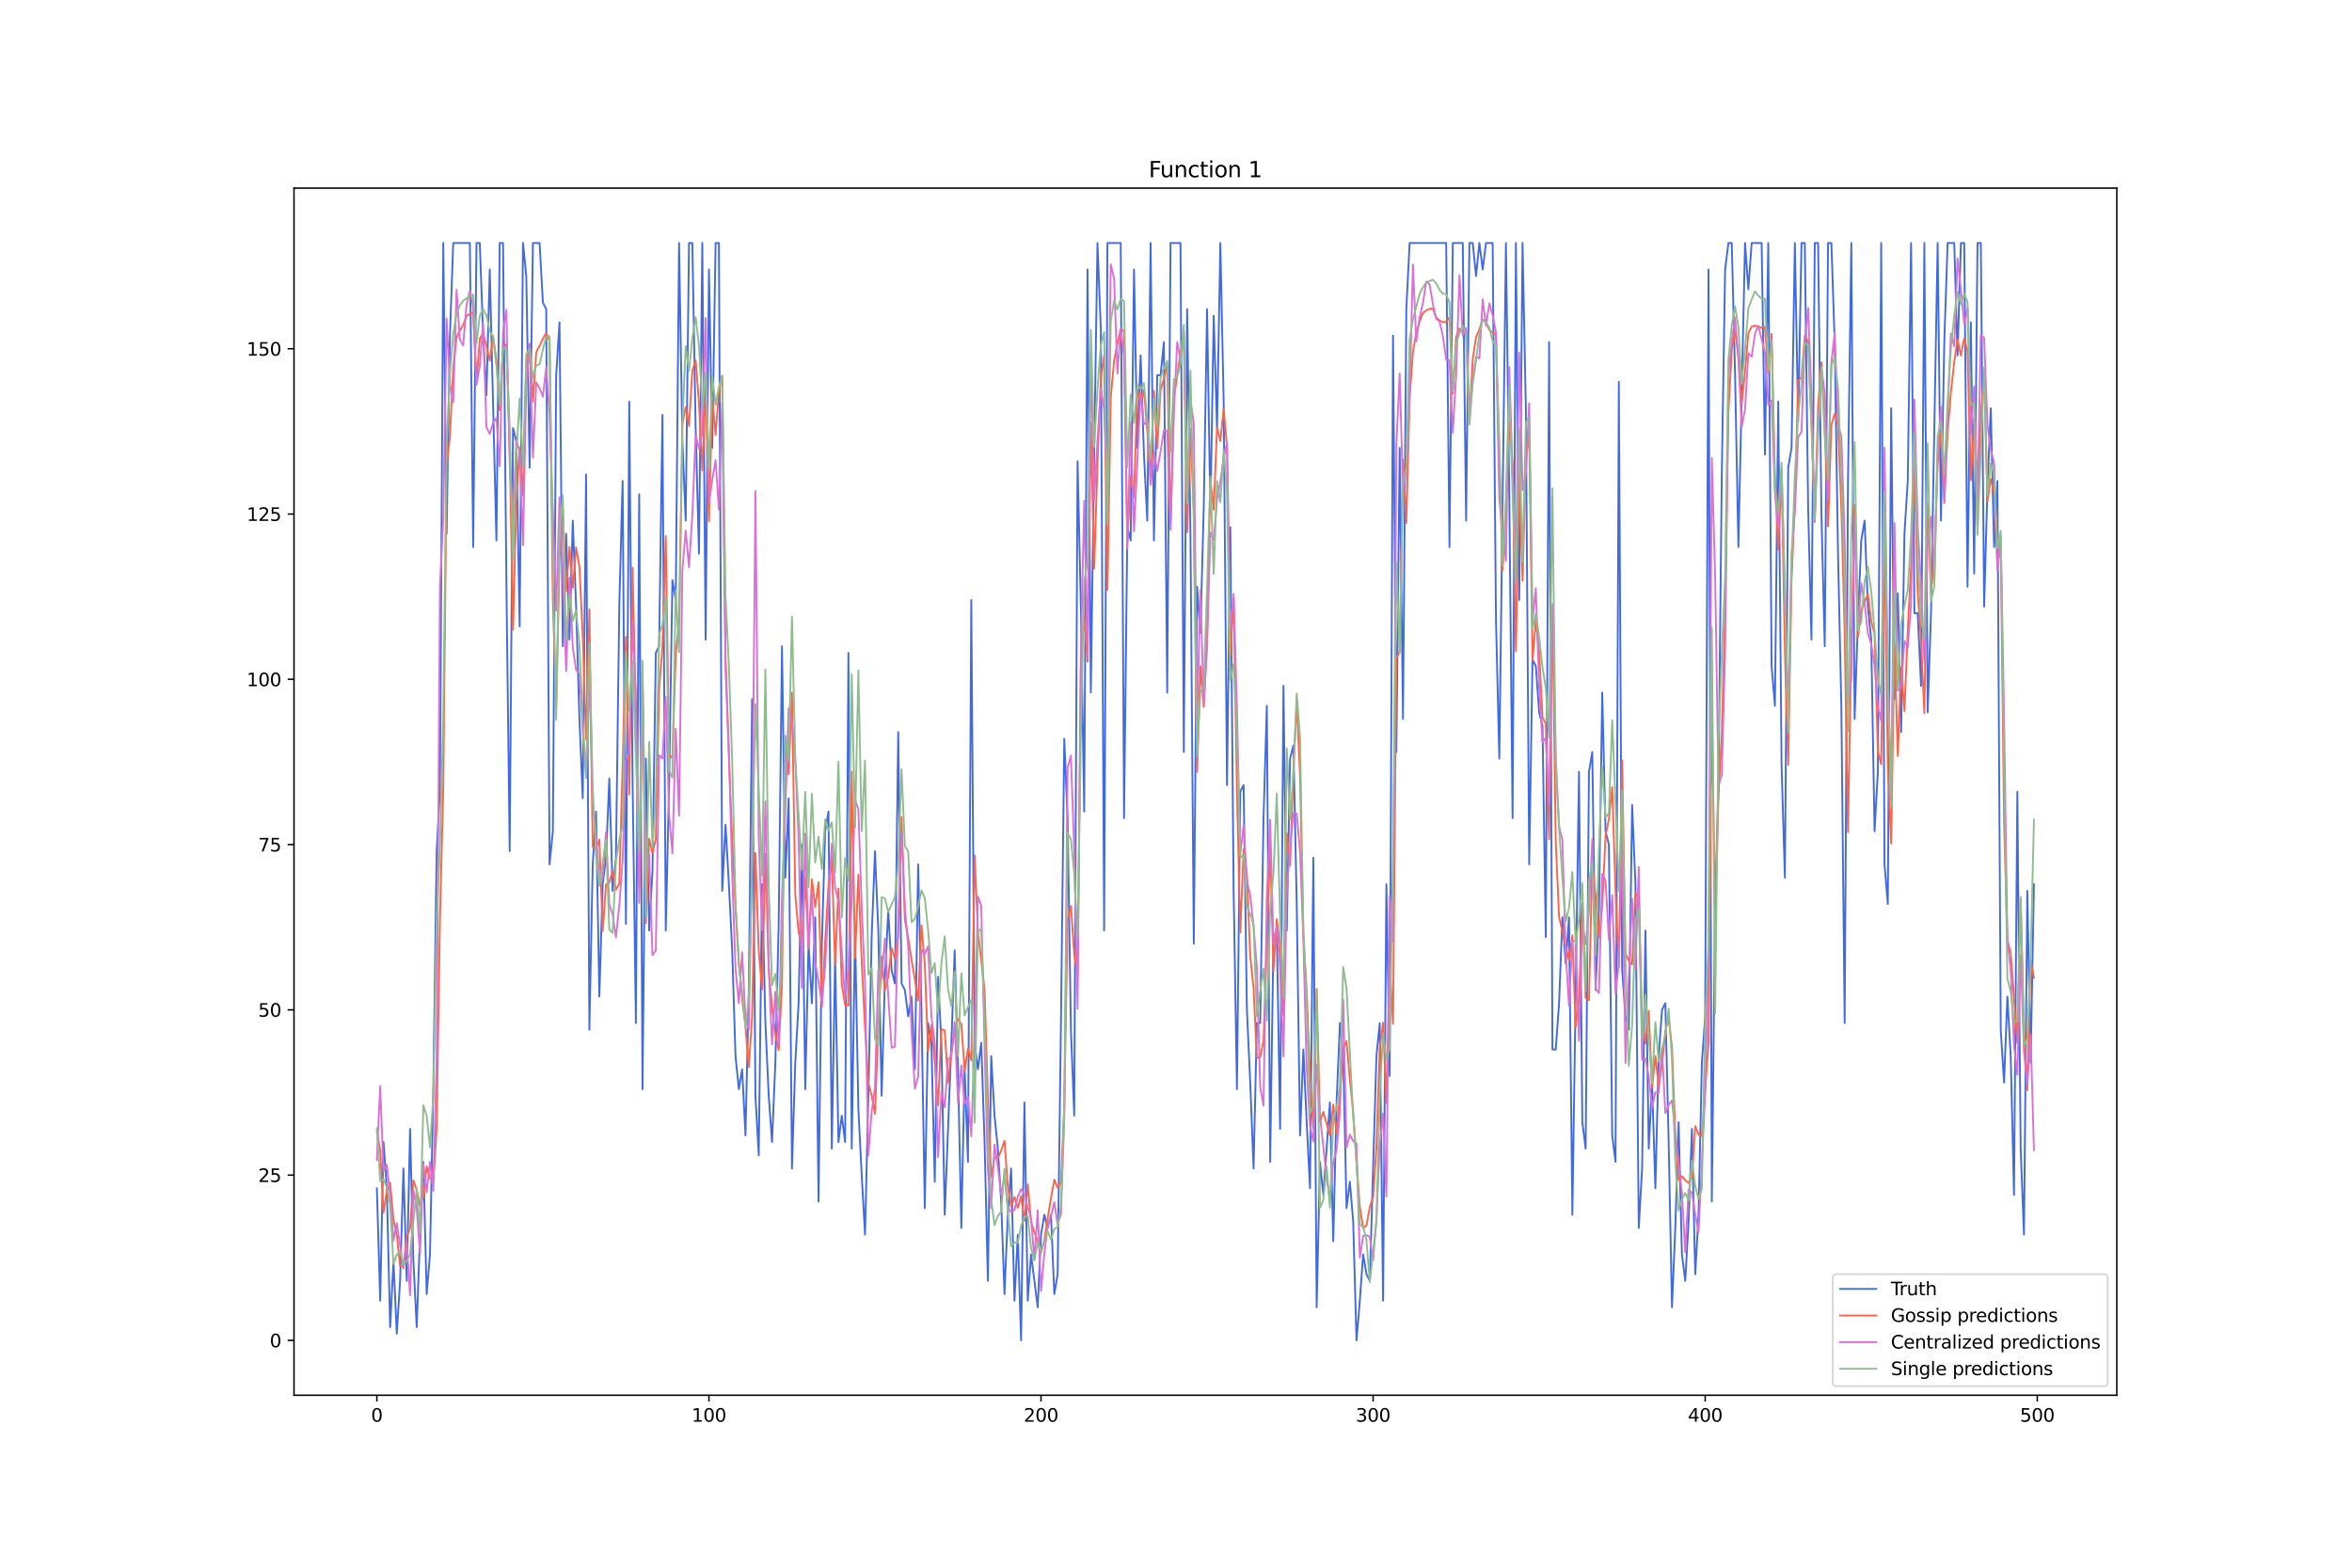 <?xml version="1.0" encoding="utf-8" standalone="no"?>
<!DOCTYPE svg PUBLIC "-//W3C//DTD SVG 1.1//EN"
  "http://www.w3.org/Graphics/SVG/1.1/DTD/svg11.dtd">
<svg xmlns:xlink="http://www.w3.org/1999/xlink" width="1296pt" height="864pt" viewBox="0 0 1296 864" xmlns="http://www.w3.org/2000/svg" version="1.1">
 <defs>
  <style type="text/css">*{stroke-linejoin: round; stroke-linecap: butt}</style>
 </defs>
 <g id="figure_1">
  <g id="patch_1">
   <path d="M 0 864 
L 1296 864 
L 1296 0 
L 0 0 
z
" style="fill: #ffffff"/>
  </g>
  <g id="axes_1">
   <g id="patch_2">
    <path d="M 162 768.96 
L 1166.4 768.96 
L 1166.4 103.68 
L 162 103.68 
z
" style="fill: #ffffff"/>
   </g>
   <g id="matplotlib.axis_1">
    <g id="xtick_1">
     <g id="line2d_1">
      <defs>
       <path id="m395d7c017d" d="M 0 0 
L 0 3.5 
" style="stroke: #000000; stroke-width: 0.8"/>
      </defs>
      <g>
       <use xlink:href="#m395d7c017d" x="207.655" y="768.96" style="stroke: #000000; stroke-width: 0.8"/>
      </g>
     </g>
     <g id="text_1">
      <!-- 0 -->
      <g transform="translate(204.473 783.558) scale(0.1 -0.1)">
       <defs>
        <path id="DejaVuSans-30" d="M 2034 4250 
Q 1547 4250 1301 3770 
Q 1056 3291 1056 2328 
Q 1056 1369 1301 889 
Q 1547 409 2034 409 
Q 2525 409 2770 889 
Q 3016 1369 3016 2328 
Q 3016 3291 2770 3770 
Q 2525 4250 2034 4250 
z
M 2034 4750 
Q 2819 4750 3233 4129 
Q 3647 3509 3647 2328 
Q 3647 1150 3233 529 
Q 2819 -91 2034 -91 
Q 1250 -91 836 529 
Q 422 1150 422 2328 
Q 422 3509 836 4129 
Q 1250 4750 2034 4750 
z
" transform="scale(0.016)"/>
       </defs>
       <use xlink:href="#DejaVuSans-30"/>
      </g>
     </g>
    </g>
    <g id="xtick_2">
     <g id="line2d_2">
      <g>
       <use xlink:href="#m395d7c017d" x="390.639" y="768.96" style="stroke: #000000; stroke-width: 0.8"/>
      </g>
     </g>
     <g id="text_2">
      <!-- 100 -->
      <g transform="translate(381.095 783.558) scale(0.1 -0.1)">
       <defs>
        <path id="DejaVuSans-31" d="M 794 531 
L 1825 531 
L 1825 4091 
L 703 3866 
L 703 4441 
L 1819 4666 
L 2450 4666 
L 2450 531 
L 3481 531 
L 3481 0 
L 794 0 
L 794 531 
z
" transform="scale(0.016)"/>
       </defs>
       <use xlink:href="#DejaVuSans-31"/>
       <use xlink:href="#DejaVuSans-30" x="63.623"/>
       <use xlink:href="#DejaVuSans-30" x="127.246"/>
      </g>
     </g>
    </g>
    <g id="xtick_3">
     <g id="line2d_3">
      <g>
       <use xlink:href="#m395d7c017d" x="573.623" y="768.96" style="stroke: #000000; stroke-width: 0.8"/>
      </g>
     </g>
     <g id="text_3">
      <!-- 200 -->
      <g transform="translate(564.079 783.558) scale(0.1 -0.1)">
       <defs>
        <path id="DejaVuSans-32" d="M 1228 531 
L 3431 531 
L 3431 0 
L 469 0 
L 469 531 
Q 828 903 1448 1529 
Q 2069 2156 2228 2338 
Q 2531 2678 2651 2914 
Q 2772 3150 2772 3378 
Q 2772 3750 2511 3984 
Q 2250 4219 1831 4219 
Q 1534 4219 1204 4116 
Q 875 4013 500 3803 
L 500 4441 
Q 881 4594 1212 4672 
Q 1544 4750 1819 4750 
Q 2544 4750 2975 4387 
Q 3406 4025 3406 3419 
Q 3406 3131 3298 2873 
Q 3191 2616 2906 2266 
Q 2828 2175 2409 1742 
Q 1991 1309 1228 531 
z
" transform="scale(0.016)"/>
       </defs>
       <use xlink:href="#DejaVuSans-32"/>
       <use xlink:href="#DejaVuSans-30" x="63.623"/>
       <use xlink:href="#DejaVuSans-30" x="127.246"/>
      </g>
     </g>
    </g>
    <g id="xtick_4">
     <g id="line2d_4">
      <g>
       <use xlink:href="#m395d7c017d" x="756.607" y="768.96" style="stroke: #000000; stroke-width: 0.8"/>
      </g>
     </g>
     <g id="text_4">
      <!-- 300 -->
      <g transform="translate(747.063 783.558) scale(0.1 -0.1)">
       <defs>
        <path id="DejaVuSans-33" d="M 2597 2516 
Q 3050 2419 3304 2112 
Q 3559 1806 3559 1356 
Q 3559 666 3084 287 
Q 2609 -91 1734 -91 
Q 1441 -91 1130 -33 
Q 819 25 488 141 
L 488 750 
Q 750 597 1062 519 
Q 1375 441 1716 441 
Q 2309 441 2620 675 
Q 2931 909 2931 1356 
Q 2931 1769 2642 2001 
Q 2353 2234 1838 2234 
L 1294 2234 
L 1294 2753 
L 1863 2753 
Q 2328 2753 2575 2939 
Q 2822 3125 2822 3475 
Q 2822 3834 2567 4026 
Q 2313 4219 1838 4219 
Q 1578 4219 1281 4162 
Q 984 4106 628 3988 
L 628 4550 
Q 988 4650 1302 4700 
Q 1616 4750 1894 4750 
Q 2613 4750 3031 4423 
Q 3450 4097 3450 3541 
Q 3450 3153 3228 2886 
Q 3006 2619 2597 2516 
z
" transform="scale(0.016)"/>
       </defs>
       <use xlink:href="#DejaVuSans-33"/>
       <use xlink:href="#DejaVuSans-30" x="63.623"/>
       <use xlink:href="#DejaVuSans-30" x="127.246"/>
      </g>
     </g>
    </g>
    <g id="xtick_5">
     <g id="line2d_5">
      <g>
       <use xlink:href="#m395d7c017d" x="939.591" y="768.96" style="stroke: #000000; stroke-width: 0.8"/>
      </g>
     </g>
     <g id="text_5">
      <!-- 400 -->
      <g transform="translate(930.047 783.558) scale(0.1 -0.1)">
       <defs>
        <path id="DejaVuSans-34" d="M 2419 4116 
L 825 1625 
L 2419 1625 
L 2419 4116 
z
M 2253 4666 
L 3047 4666 
L 3047 1625 
L 3713 1625 
L 3713 1100 
L 3047 1100 
L 3047 0 
L 2419 0 
L 2419 1100 
L 313 1100 
L 313 1709 
L 2253 4666 
z
" transform="scale(0.016)"/>
       </defs>
       <use xlink:href="#DejaVuSans-34"/>
       <use xlink:href="#DejaVuSans-30" x="63.623"/>
       <use xlink:href="#DejaVuSans-30" x="127.246"/>
      </g>
     </g>
    </g>
    <g id="xtick_6">
     <g id="line2d_6">
      <g>
       <use xlink:href="#m395d7c017d" x="1122.575" y="768.96" style="stroke: #000000; stroke-width: 0.8"/>
      </g>
     </g>
     <g id="text_6">
      <!-- 500 -->
      <g transform="translate(1113.032 783.558) scale(0.1 -0.1)">
       <defs>
        <path id="DejaVuSans-35" d="M 691 4666 
L 3169 4666 
L 3169 4134 
L 1269 4134 
L 1269 2991 
Q 1406 3038 1543 3061 
Q 1681 3084 1819 3084 
Q 2600 3084 3056 2656 
Q 3513 2228 3513 1497 
Q 3513 744 3044 326 
Q 2575 -91 1722 -91 
Q 1428 -91 1123 -41 
Q 819 9 494 109 
L 494 744 
Q 775 591 1075 516 
Q 1375 441 1709 441 
Q 2250 441 2565 725 
Q 2881 1009 2881 1497 
Q 2881 1984 2565 2268 
Q 2250 2553 1709 2553 
Q 1456 2553 1204 2497 
Q 953 2441 691 2322 
L 691 4666 
z
" transform="scale(0.016)"/>
       </defs>
       <use xlink:href="#DejaVuSans-35"/>
       <use xlink:href="#DejaVuSans-30" x="63.623"/>
       <use xlink:href="#DejaVuSans-30" x="127.246"/>
      </g>
     </g>
    </g>
   </g>
   <g id="matplotlib.axis_2">
    <g id="ytick_1">
     <g id="line2d_7">
      <defs>
       <path id="m2e7eaa1daf" d="M 0 0 
L -3.5 0 
" style="stroke: #000000; stroke-width: 0.8"/>
      </defs>
      <g>
       <use xlink:href="#m2e7eaa1daf" x="162" y="738.72" style="stroke: #000000; stroke-width: 0.8"/>
      </g>
     </g>
     <g id="text_7">
      <!-- 0 -->
      <g transform="translate(148.637 742.519) scale(0.1 -0.1)">
       <use xlink:href="#DejaVuSans-30"/>
      </g>
     </g>
    </g>
    <g id="ytick_2">
     <g id="line2d_8">
      <g>
       <use xlink:href="#m2e7eaa1daf" x="162" y="647.636" style="stroke: #000000; stroke-width: 0.8"/>
      </g>
     </g>
     <g id="text_8">
      <!-- 25 -->
      <g transform="translate(142.275 651.435) scale(0.1 -0.1)">
       <use xlink:href="#DejaVuSans-32"/>
       <use xlink:href="#DejaVuSans-35" x="63.623"/>
      </g>
     </g>
    </g>
    <g id="ytick_3">
     <g id="line2d_9">
      <g>
       <use xlink:href="#m2e7eaa1daf" x="162" y="556.551" style="stroke: #000000; stroke-width: 0.8"/>
      </g>
     </g>
     <g id="text_9">
      <!-- 50 -->
      <g transform="translate(142.275 560.351) scale(0.1 -0.1)">
       <use xlink:href="#DejaVuSans-35"/>
       <use xlink:href="#DejaVuSans-30" x="63.623"/>
      </g>
     </g>
    </g>
    <g id="ytick_4">
     <g id="line2d_10">
      <g>
       <use xlink:href="#m2e7eaa1daf" x="162" y="465.467" style="stroke: #000000; stroke-width: 0.8"/>
      </g>
     </g>
     <g id="text_10">
      <!-- 75 -->
      <g transform="translate(142.275 469.266) scale(0.1 -0.1)">
       <defs>
        <path id="DejaVuSans-37" d="M 525 4666 
L 3525 4666 
L 3525 4397 
L 1831 0 
L 1172 0 
L 2766 4134 
L 525 4134 
L 525 4666 
z
" transform="scale(0.016)"/>
       </defs>
       <use xlink:href="#DejaVuSans-37"/>
       <use xlink:href="#DejaVuSans-35" x="63.623"/>
      </g>
     </g>
    </g>
    <g id="ytick_5">
     <g id="line2d_11">
      <g>
       <use xlink:href="#m2e7eaa1daf" x="162" y="374.383" style="stroke: #000000; stroke-width: 0.8"/>
      </g>
     </g>
     <g id="text_11">
      <!-- 100 -->
      <g transform="translate(135.912 378.182) scale(0.1 -0.1)">
       <use xlink:href="#DejaVuSans-31"/>
       <use xlink:href="#DejaVuSans-30" x="63.623"/>
       <use xlink:href="#DejaVuSans-30" x="127.246"/>
      </g>
     </g>
    </g>
    <g id="ytick_6">
     <g id="line2d_12">
      <g>
       <use xlink:href="#m2e7eaa1daf" x="162" y="283.298" style="stroke: #000000; stroke-width: 0.8"/>
      </g>
     </g>
     <g id="text_12">
      <!-- 125 -->
      <g transform="translate(135.912 287.098) scale(0.1 -0.1)">
       <use xlink:href="#DejaVuSans-31"/>
       <use xlink:href="#DejaVuSans-32" x="63.623"/>
       <use xlink:href="#DejaVuSans-35" x="127.246"/>
      </g>
     </g>
    </g>
    <g id="ytick_7">
     <g id="line2d_13">
      <g>
       <use xlink:href="#m2e7eaa1daf" x="162" y="192.214" style="stroke: #000000; stroke-width: 0.8"/>
      </g>
     </g>
     <g id="text_13">
      <!-- 150 -->
      <g transform="translate(135.912 196.013) scale(0.1 -0.1)">
       <use xlink:href="#DejaVuSans-31"/>
       <use xlink:href="#DejaVuSans-35" x="63.623"/>
       <use xlink:href="#DejaVuSans-30" x="127.246"/>
      </g>
     </g>
    </g>
   </g>
   <g id="line2d_14">
    <path d="M 207.655 654.922 
L 209.484 716.86 
L 211.314 629.419 
L 213.144 654.922 
L 214.974 731.433 
L 216.804 695 
L 218.634 735.077 
L 220.463 705.93 
L 222.293 643.992 
L 224.123 705.93 
L 225.953 622.132 
L 227.783 695 
L 229.613 731.433 
L 231.442 680.426 
L 233.272 640.349 
L 235.102 713.216 
L 236.932 691.356 
L 238.762 600.272 
L 240.592 469.11 
L 242.422 436.32 
L 244.251 133.92 
L 246.081 294.228 
L 247.911 184.927 
L 249.741 133.92 
L 258.89 133.92 
L 260.72 301.515 
L 262.55 133.92 
L 264.38 133.92 
L 266.209 184.927 
L 268.039 217.718 
L 269.869 148.493 
L 273.529 297.872 
L 275.359 133.92 
L 277.189 133.92 
L 279.018 319.732 
L 280.848 469.11 
L 282.678 235.934 
L 284.508 243.221 
L 286.338 345.236 
L 288.168 133.92 
L 289.997 152.137 
L 291.827 257.795 
L 293.657 133.92 
L 297.317 133.92 
L 299.147 166.71 
L 300.976 170.354 
L 302.806 476.397 
L 304.636 458.18 
L 306.466 206.787 
L 308.296 177.64 
L 310.126 356.166 
L 311.956 294.228 
L 313.785 352.522 
L 315.615 286.942 
L 317.445 334.306 
L 319.275 396.243 
L 321.105 439.963 
L 322.935 261.438 
L 324.764 567.481 
L 326.594 476.397 
L 328.424 447.25 
L 330.254 549.265 
L 332.084 487.327 
L 333.914 472.754 
L 335.743 429.033 
L 337.573 490.971 
L 339.403 472.754 
L 341.233 334.306 
L 343.063 265.081 
L 344.893 509.187 
L 346.723 221.361 
L 348.552 429.033 
L 350.382 563.838 
L 352.212 272.368 
L 354.042 600.272 
L 355.872 418.103 
L 357.702 512.831 
L 359.531 480.04 
L 361.361 359.809 
L 363.191 356.166 
L 365.021 228.648 
L 366.851 512.831 
L 368.681 432.677 
L 370.51 319.732 
L 372.34 330.662 
L 374.17 133.92 
L 376 243.221 
L 377.83 286.942 
L 379.66 133.92 
L 381.489 133.92 
L 383.319 235.934 
L 385.149 305.159 
L 386.979 133.92 
L 388.809 352.522 
L 390.639 148.493 
L 392.469 246.865 
L 394.298 133.92 
L 396.128 133.92 
L 397.958 490.971 
L 399.788 454.537 
L 401.618 487.327 
L 403.448 523.761 
L 405.277 582.055 
L 407.107 600.272 
L 408.937 589.342 
L 410.767 625.775 
L 412.597 545.621 
L 414.427 385.313 
L 416.256 603.915 
L 418.086 636.706 
L 419.916 487.327 
L 421.746 563.838 
L 423.576 603.915 
L 425.406 629.419 
L 427.236 585.698 
L 429.065 509.187 
L 430.895 356.166 
L 432.725 483.684 
L 434.555 439.963 
L 436.385 643.992 
L 438.215 585.698 
L 440.044 552.908 
L 441.874 465.467 
L 443.704 600.272 
L 445.534 520.118 
L 447.364 552.908 
L 449.194 505.544 
L 451.023 662.209 
L 452.853 520.118 
L 454.683 458.18 
L 456.513 447.25 
L 458.343 633.062 
L 460.173 527.404 
L 462.003 629.419 
L 463.832 614.845 
L 465.662 629.419 
L 467.492 359.809 
L 469.322 633.062 
L 471.152 512.831 
L 472.982 611.202 
L 474.811 647.636 
L 476.641 680.426 
L 478.471 603.915 
L 480.301 516.474 
L 482.131 469.11 
L 483.961 512.831 
L 485.79 603.915 
L 487.62 538.334 
L 489.45 501.901 
L 491.28 534.691 
L 493.11 541.978 
L 494.94 403.53 
L 496.77 541.978 
L 498.599 545.621 
L 500.429 560.195 
L 502.259 549.265 
L 504.089 589.342 
L 505.919 476.397 
L 507.749 556.551 
L 509.578 665.853 
L 511.408 563.838 
L 513.238 574.768 
L 515.068 651.279 
L 516.898 538.334 
L 518.728 574.768 
L 520.557 669.496 
L 524.217 574.768 
L 526.047 523.761 
L 527.877 589.342 
L 529.707 676.783 
L 531.536 589.342 
L 533.366 640.349 
L 535.196 330.662 
L 537.026 574.768 
L 538.856 589.342 
L 540.686 574.768 
L 542.516 629.419 
L 544.345 705.93 
L 546.175 582.055 
L 548.005 614.845 
L 549.835 633.062 
L 551.665 662.209 
L 553.495 713.216 
L 555.324 669.496 
L 557.154 643.992 
L 558.984 716.86 
L 560.814 680.426 
L 562.644 738.72 
L 564.474 607.559 
L 566.303 716.86 
L 568.133 691.356 
L 571.793 720.503 
L 573.623 680.426 
L 575.453 669.496 
L 577.283 676.783 
L 579.112 669.496 
L 580.942 713.216 
L 582.772 702.286 
L 584.602 563.838 
L 586.432 407.173 
L 588.262 450.893 
L 590.091 567.481 
L 591.921 614.845 
L 593.751 254.151 
L 595.581 334.306 
L 597.411 447.25 
L 599.241 148.493 
L 601.07 381.669 
L 602.9 250.508 
L 604.73 133.92 
L 606.56 181.284 
L 608.39 512.831 
L 610.22 133.92 
L 617.539 133.92 
L 619.369 450.893 
L 621.199 290.585 
L 623.029 297.872 
L 624.858 148.493 
L 626.688 246.865 
L 628.518 195.857 
L 630.348 250.508 
L 632.178 286.942 
L 634.008 133.92 
L 635.837 297.872 
L 637.667 206.787 
L 639.497 206.787 
L 641.327 188.571 
L 643.157 381.669 
L 644.987 133.92 
L 650.476 133.92 
L 652.306 414.46 
L 654.136 170.354 
L 655.966 294.228 
L 657.796 520.118 
L 659.625 323.375 
L 661.455 348.879 
L 663.285 279.655 
L 665.115 170.354 
L 666.945 283.298 
L 668.775 173.997 
L 670.604 235.934 
L 672.434 133.92 
L 674.264 221.361 
L 676.094 432.677 
L 677.924 290.585 
L 679.754 490.971 
L 681.583 600.272 
L 683.413 436.32 
L 685.243 432.677 
L 687.073 556.551 
L 688.903 596.628 
L 690.733 643.992 
L 692.563 563.838 
L 694.392 563.838 
L 696.222 450.893 
L 698.052 388.956 
L 699.882 640.349 
L 701.712 516.474 
L 703.542 512.831 
L 705.371 622.132 
L 707.201 378.026 
L 709.031 512.831 
L 710.861 418.103 
L 712.691 410.816 
L 714.521 498.257 
L 716.35 625.775 
L 718.18 578.412 
L 720.01 618.489 
L 721.84 654.922 
L 723.67 472.754 
L 725.5 720.503 
L 727.33 640.349 
L 729.159 658.566 
L 732.819 607.559 
L 734.649 684.069 
L 736.479 607.559 
L 738.309 563.838 
L 740.138 582.055 
L 741.968 665.853 
L 743.798 651.279 
L 745.628 673.139 
L 747.458 738.72 
L 749.288 716.86 
L 751.117 691.356 
L 752.947 702.286 
L 754.777 705.93 
L 758.437 582.055 
L 760.267 563.838 
L 762.097 716.86 
L 763.926 487.327 
L 765.756 592.985 
L 767.586 184.927 
L 769.416 414.46 
L 771.246 246.865 
L 773.076 396.243 
L 774.905 170.354 
L 776.735 133.92 
L 796.864 133.92 
L 798.693 301.515 
L 800.523 133.92 
L 806.013 133.92 
L 807.843 286.942 
L 809.672 133.92 
L 811.502 133.92 
L 813.332 152.137 
L 815.162 133.92 
L 816.992 148.493 
L 818.822 133.92 
L 822.481 133.92 
L 824.311 341.592 
L 826.141 418.103 
L 829.801 133.92 
L 831.63 272.368 
L 833.46 450.893 
L 835.29 133.92 
L 837.12 330.662 
L 838.95 133.92 
L 840.78 225.004 
L 842.61 476.397 
L 844.439 363.453 
L 846.269 367.096 
L 848.099 392.6 
L 849.929 399.886 
L 851.759 516.474 
L 853.589 188.571 
L 855.418 578.412 
L 857.248 578.412 
L 859.078 552.908 
L 860.908 505.544 
L 862.738 531.048 
L 864.568 505.544 
L 866.397 669.496 
L 870.057 425.39 
L 871.887 618.489 
L 873.717 633.062 
L 875.547 425.39 
L 877.377 414.46 
L 879.206 545.621 
L 881.036 501.901 
L 882.866 381.669 
L 884.696 458.18 
L 886.526 465.467 
L 888.356 625.775 
L 890.185 640.349 
L 892.015 210.431 
L 893.845 534.691 
L 895.675 560.195 
L 897.505 567.481 
L 899.335 443.607 
L 901.164 487.327 
L 902.994 676.783 
L 904.824 643.992 
L 906.654 512.831 
L 908.484 633.062 
L 910.314 596.628 
L 912.144 654.922 
L 913.973 582.055 
L 915.803 556.551 
L 917.633 552.908 
L 919.463 629.419 
L 921.293 720.503 
L 923.123 676.783 
L 924.952 618.489 
L 926.782 691.356 
L 928.612 705.93 
L 930.442 673.139 
L 932.272 622.132 
L 934.102 702.286 
L 935.931 669.496 
L 937.761 585.698 
L 939.591 560.195 
L 941.421 148.493 
L 943.251 662.209 
L 945.081 498.257 
L 946.911 432.677 
L 948.74 261.438 
L 950.57 148.493 
L 952.4 133.92 
L 954.23 133.92 
L 956.06 206.787 
L 957.89 301.515 
L 961.549 133.92 
L 963.379 159.424 
L 965.209 133.92 
L 970.698 133.92 
L 972.528 250.508 
L 974.358 133.92 
L 976.188 367.096 
L 978.018 388.956 
L 979.848 221.361 
L 981.678 421.747 
L 983.507 483.684 
L 985.337 257.795 
L 987.167 246.865 
L 988.997 133.92 
L 990.827 232.291 
L 992.657 133.92 
L 994.486 133.92 
L 996.316 279.655 
L 998.146 352.522 
L 999.976 133.92 
L 1001.806 133.92 
L 1003.636 283.298 
L 1005.465 356.166 
L 1007.295 133.92 
L 1009.125 133.92 
L 1010.955 188.571 
L 1012.785 305.159 
L 1014.615 388.956 
L 1016.444 563.838 
L 1018.274 265.081 
L 1020.104 133.92 
L 1021.934 396.243 
L 1023.764 341.592 
L 1025.594 297.872 
L 1027.424 286.942 
L 1029.253 334.306 
L 1031.083 352.522 
L 1032.913 458.18 
L 1034.743 425.39 
L 1036.573 133.92 
L 1038.403 476.397 
L 1040.232 498.257 
L 1042.062 225.004 
L 1043.892 385.313 
L 1045.722 327.019 
L 1047.552 403.53 
L 1049.382 294.228 
L 1051.211 265.081 
L 1053.041 133.92 
L 1054.871 337.949 
L 1056.701 337.949 
L 1058.531 378.026 
L 1060.361 133.92 
L 1062.191 392.6 
L 1064.02 337.949 
L 1067.68 133.92 
L 1069.51 286.942 
L 1071.34 188.571 
L 1073.17 133.92 
L 1076.829 133.92 
L 1078.659 195.857 
L 1080.489 133.92 
L 1082.319 133.92 
L 1084.149 323.375 
L 1085.978 177.64 
L 1087.808 316.089 
L 1089.638 133.92 
L 1091.468 133.92 
L 1093.298 334.306 
L 1095.128 268.725 
L 1096.958 225.004 
L 1098.787 301.515 
L 1100.617 265.081 
L 1102.447 567.481 
L 1104.277 596.628 
L 1106.107 549.265 
L 1107.937 582.055 
L 1109.766 658.566 
L 1111.596 436.32 
L 1113.426 633.062 
L 1115.256 680.426 
L 1117.086 490.971 
L 1118.916 585.698 
L 1120.745 487.327 
L 1120.745 487.327 
" clip-path="url(#p973ea17087)" style="fill: none; stroke: #4169e1; stroke-linecap: square"/>
   </g>
   <g id="line2d_15">
    <path d="M 207.655 623.543 
L 209.484 633.997 
L 211.314 668.341 
L 213.144 656.221 
L 214.974 651.882 
L 216.804 672.516 
L 218.634 680.432 
L 220.463 697.729 
L 222.293 697.942 
L 224.123 681.502 
L 225.953 676.832 
L 227.783 650.51 
L 229.613 655.809 
L 231.442 664.617 
L 233.272 659.367 
L 235.102 642.853 
L 236.932 649.418 
L 238.762 651.164 
L 240.592 622.3 
L 242.422 506.162 
L 244.251 433.964 
L 246.081 257.406 
L 247.911 240.331 
L 249.741 202.553 
L 251.571 185.903 
L 253.401 182.228 
L 255.23 179.127 
L 257.06 174.128 
L 258.89 172.913 
L 260.72 172.234 
L 262.55 210.589 
L 264.38 186.568 
L 266.209 183.726 
L 268.039 190.632 
L 269.869 198.912 
L 271.699 185.162 
L 273.529 198.65 
L 275.359 226.148 
L 277.189 190.632 
L 279.018 189.788 
L 280.848 247.107 
L 282.678 347.149 
L 284.508 274.723 
L 286.338 246.733 
L 288.168 273.057 
L 289.997 199.551 
L 291.827 189.375 
L 293.657 221.388 
L 295.487 194.084 
L 297.317 190.618 
L 299.147 186.678 
L 300.976 183.424 
L 302.806 187.943 
L 304.636 331.278 
L 306.466 388.966 
L 308.296 308.899 
L 310.126 280.932 
L 311.956 325.793 
L 313.785 301.48 
L 315.615 323.924 
L 317.445 301.699 
L 319.275 312.421 
L 321.105 350.314 
L 322.935 407.559 
L 324.764 335.849 
L 326.594 466.858 
L 328.424 467.828 
L 330.254 462.662 
L 332.084 513.088 
L 333.914 487.449 
L 335.743 486.364 
L 337.573 479.965 
L 339.403 490.419 
L 341.233 486.9 
L 343.063 422.441 
L 344.893 351.017 
L 346.723 437.841 
L 348.552 312.893 
L 350.382 394.023 
L 352.212 488.363 
L 354.042 374.255 
L 355.872 508.719 
L 357.702 462.326 
L 359.531 470.246 
L 361.361 462.49 
L 363.191 379.931 
L 365.021 356.462 
L 366.851 295.428 
L 368.681 415.752 
L 370.51 417.792 
L 372.34 360.884 
L 374.17 342.771 
L 376 233.352 
L 377.83 224.476 
L 379.66 234.764 
L 381.489 204.357 
L 383.319 198.589 
L 385.149 222.023 
L 386.979 259.295 
L 388.809 213.257 
L 390.639 287.456 
L 392.469 218.762 
L 394.298 239.656 
L 396.128 215.306 
L 397.958 207.244 
L 399.788 362.27 
L 401.618 417.504 
L 403.448 461.733 
L 405.277 500.063 
L 407.107 529.866 
L 408.937 550.48 
L 410.767 565.697 
L 412.597 588.097 
L 414.427 560.177 
L 416.256 470.181 
L 418.086 524.412 
L 419.916 545.343 
L 421.746 470.465 
L 423.576 534.174 
L 425.406 555.2 
L 427.236 570.27 
L 429.065 578.838 
L 430.895 542.155 
L 432.725 411.265 
L 434.555 426.779 
L 436.385 381.878 
L 438.215 493.12 
L 440.044 514.059 
L 441.874 519.169 
L 443.704 483.653 
L 445.534 522.639 
L 447.364 484.627 
L 449.194 499.866 
L 451.023 486.188 
L 452.853 554.857 
L 454.683 518.756 
L 456.513 487.816 
L 458.343 473.606 
L 460.173 531.629 
L 462.003 489.634 
L 463.832 542.452 
L 465.662 553.918 
L 467.492 554.214 
L 469.322 425.39 
L 471.152 527.914 
L 472.982 482.117 
L 474.811 529.68 
L 476.641 566.5 
L 478.471 596.997 
L 480.301 603.705 
L 482.131 613.882 
L 483.961 566.99 
L 485.79 527.133 
L 487.62 545.747 
L 489.45 538.37 
L 491.28 522.545 
L 493.11 528.301 
L 494.94 516.342 
L 496.77 450.26 
L 498.599 506.756 
L 500.429 516.799 
L 502.259 528.904 
L 504.089 539.651 
L 505.919 551.396 
L 507.749 509.934 
L 509.578 531.14 
L 511.408 579.313 
L 513.238 564.873 
L 515.068 585.285 
L 516.898 609.242 
L 518.728 567.129 
L 520.557 567.941 
L 522.387 596.635 
L 524.217 580.397 
L 526.047 568.347 
L 527.877 561.576 
L 529.707 564.434 
L 531.536 590.151 
L 533.366 578 
L 535.196 584.377 
L 537.026 471.346 
L 538.856 513.785 
L 540.686 529.021 
L 542.516 545.793 
L 544.345 604.879 
L 546.175 648.788 
L 548.005 637.904 
L 549.835 638.391 
L 551.665 634.063 
L 553.495 628.689 
L 555.324 653.807 
L 557.154 664.972 
L 558.984 659.698 
L 560.814 665.662 
L 562.644 659.189 
L 564.474 673.005 
L 566.303 652.724 
L 568.133 673.474 
L 569.963 679.127 
L 571.793 684.211 
L 573.623 690.377 
L 575.453 683.648 
L 577.283 671.321 
L 579.112 660.359 
L 580.942 650.152 
L 582.772 654.595 
L 584.602 651.712 
L 586.432 609.234 
L 588.262 507.369 
L 590.091 499.295 
L 591.921 525.644 
L 593.751 538.426 
L 595.581 366.916 
L 597.411 339.333 
L 599.241 364.726 
L 601.07 232.903 
L 602.9 313.414 
L 604.73 255.869 
L 606.56 208.458 
L 608.39 195.711 
L 610.22 325.183 
L 612.05 219.157 
L 613.879 198.83 
L 615.709 189.115 
L 617.539 181.293 
L 619.369 182.272 
L 621.199 298.958 
L 623.029 262.73 
L 624.858 273.79 
L 626.688 214.631 
L 628.518 222.266 
L 630.348 214.963 
L 632.178 237.936 
L 634.008 264.25 
L 635.837 215.383 
L 637.667 247.191 
L 639.497 214.964 
L 641.327 208.608 
L 643.157 200.531 
L 644.987 288.665 
L 646.817 219.659 
L 652.306 182.55 
L 654.136 293.346 
L 655.966 236.102 
L 657.796 281.998 
L 659.625 425.417 
L 661.455 367.09 
L 663.285 389.66 
L 665.115 349.417 
L 666.945 264.338 
L 668.775 280.933 
L 670.604 235.544 
L 672.434 243.081 
L 674.264 225.292 
L 676.094 246.192 
L 677.924 361.066 
L 679.754 329.534 
L 681.583 435.598 
L 683.413 514.021 
L 685.243 467.948 
L 687.073 481.875 
L 688.903 526.882 
L 690.733 544.528 
L 692.563 583.165 
L 694.392 582.664 
L 696.222 573.612 
L 699.882 466.271 
L 701.712 535.14 
L 703.542 506.526 
L 705.371 521.086 
L 707.201 559.572 
L 709.031 459.184 
L 710.861 477.2 
L 712.691 423.612 
L 714.521 386.754 
L 716.35 427.763 
L 718.18 514.89 
L 720.01 546.263 
L 721.84 592.171 
L 723.67 621.916 
L 725.5 545.021 
L 727.33 618.191 
L 729.159 612.746 
L 732.819 625.641 
L 734.649 608.808 
L 736.479 624.745 
L 738.309 603.941 
L 740.138 578.428 
L 741.968 573.826 
L 743.798 595.154 
L 745.628 612.328 
L 747.458 640.9 
L 749.288 665.133 
L 751.117 676.802 
L 752.947 675.495 
L 754.777 665.176 
L 756.607 659.953 
L 758.437 632.117 
L 760.267 577.517 
L 762.097 563.612 
L 763.926 607.794 
L 765.756 531.545 
L 767.586 564.273 
L 769.416 362.724 
L 771.246 359.152 
L 773.076 253.324 
L 774.905 288.23 
L 776.735 218.869 
L 778.565 193.828 
L 780.395 183.567 
L 782.225 177.268 
L 784.055 172.502 
L 785.884 171.074 
L 787.714 170.189 
L 789.544 170.067 
L 791.374 175.013 
L 793.204 176.591 
L 795.034 177.518 
L 796.864 177.373 
L 798.693 174.873 
L 800.523 217.092 
L 802.353 185.599 
L 804.183 181.008 
L 806.013 183.077 
L 807.843 182.626 
L 809.672 231.264 
L 811.502 197.858 
L 813.332 185.849 
L 815.162 181.592 
L 816.992 176.027 
L 818.822 177.705 
L 820.651 181.837 
L 822.481 183.331 
L 824.311 184.243 
L 826.141 252.67 
L 827.971 314.375 
L 829.801 279.002 
L 831.63 232.554 
L 833.46 256.307 
L 835.29 358.972 
L 837.12 260.9 
L 838.95 320.057 
L 840.78 253.955 
L 842.61 237.67 
L 844.439 364.136 
L 846.269 341.712 
L 848.099 359.286 
L 849.929 395.357 
L 851.759 398.95 
L 853.589 462.498 
L 855.418 334.241 
L 857.248 463.838 
L 859.078 505.394 
L 860.908 513.277 
L 862.738 521.81 
L 864.568 528.991 
L 866.397 515.502 
L 868.227 566.184 
L 870.057 551.269 
L 871.887 497.839 
L 873.717 549.996 
L 875.547 551.22 
L 877.377 475.923 
L 879.206 494.115 
L 881.036 516.7 
L 882.866 499.653 
L 884.696 460.506 
L 886.526 451.625 
L 888.356 433.812 
L 890.185 490.792 
L 892.015 533.262 
L 893.845 418.996 
L 895.675 525.361 
L 897.505 529.689 
L 899.335 531.483 
L 901.164 492.131 
L 902.994 495.072 
L 904.824 561.338 
L 906.654 575.146 
L 908.484 557.202 
L 910.314 599.626 
L 912.144 581.991 
L 913.973 598.549 
L 915.803 587.075 
L 917.633 568.366 
L 919.463 560.899 
L 921.293 577.106 
L 923.123 624.869 
L 924.952 650.427 
L 926.782 648.224 
L 928.612 650.543 
L 930.442 651.884 
L 932.272 648.695 
L 934.102 620.674 
L 935.931 625.356 
L 937.761 626.013 
L 941.421 575.091 
L 943.251 390.171 
L 945.081 506.47 
L 946.911 438.877 
L 948.74 403.751 
L 950.57 336.146 
L 952.4 226.816 
L 954.23 193.04 
L 956.06 182.363 
L 957.89 196.477 
L 959.719 222.572 
L 961.549 204.964 
L 963.379 183.545 
L 965.209 180.066 
L 967.039 179.422 
L 970.698 180.6 
L 972.528 180.22 
L 974.358 205.508 
L 976.188 184.024 
L 978.018 261.972 
L 979.848 303.087 
L 981.678 261.028 
L 983.507 358.844 
L 985.337 421.512 
L 987.167 320.255 
L 988.997 276.291 
L 990.827 209.605 
L 992.657 208.182 
L 994.486 185.034 
L 996.316 188.077 
L 998.146 233.368 
L 999.976 287.756 
L 1001.806 224.153 
L 1003.636 199.681 
L 1005.465 235.469 
L 1007.295 290.122 
L 1009.125 234.265 
L 1010.955 228.006 
L 1012.785 234.408 
L 1014.615 279.83 
L 1016.444 348.488 
L 1018.274 458.604 
L 1020.104 355.044 
L 1021.934 278.313 
L 1023.764 351.268 
L 1025.594 335.727 
L 1027.424 331.757 
L 1029.253 327.378 
L 1031.083 342.265 
L 1032.913 349.448 
L 1034.743 413.897 
L 1036.573 421.235 
L 1038.403 298.685 
L 1040.232 422.665 
L 1042.062 464.949 
L 1043.892 354.985 
L 1045.722 416.653 
L 1047.552 367.785 
L 1049.382 391.924 
L 1051.211 347.708 
L 1053.041 311.841 
L 1054.871 259.4 
L 1056.701 326.582 
L 1058.531 353.282 
L 1060.361 393.108 
L 1062.191 277.372 
L 1064.02 327.54 
L 1065.85 304.31 
L 1067.68 256.186 
L 1069.51 238.522 
L 1071.34 277.262 
L 1073.17 238.244 
L 1074.999 216.054 
L 1076.829 199.322 
L 1078.659 187.138 
L 1080.489 195.977 
L 1082.319 186.419 
L 1084.149 193.567 
L 1085.978 264.717 
L 1087.808 230.26 
L 1089.638 290.505 
L 1091.468 227.642 
L 1093.298 206.597 
L 1095.128 276.435 
L 1096.958 263.934 
L 1098.787 271.208 
L 1100.617 311.664 
L 1102.447 300.004 
L 1104.277 452.693 
L 1106.107 517.939 
L 1107.937 525.152 
L 1111.596 574.917 
L 1113.426 495.767 
L 1115.256 567.189 
L 1117.086 600.877 
L 1118.916 528.881 
L 1120.745 538.9 
L 1120.745 538.9 
" clip-path="url(#p973ea17087)" style="fill: none; stroke: #ff6347; stroke-linecap: square"/>
   </g>
   <g id="line2d_16">
    <path d="M 207.655 639.381 
L 209.484 598.672 
L 211.314 645.412 
L 213.144 641.949 
L 214.974 658.9 
L 216.804 683.656 
L 218.634 674.109 
L 222.293 699.034 
L 224.123 684.917 
L 225.953 713.892 
L 227.783 655.942 
L 229.613 665.608 
L 231.442 691.029 
L 233.272 641.044 
L 235.102 657.088 
L 236.932 640.335 
L 238.762 656.333 
L 240.592 584.721 
L 242.422 322.329 
L 244.251 285.497 
L 246.081 175.606 
L 247.911 211.561 
L 249.741 221.728 
L 251.571 159.675 
L 253.401 187.268 
L 255.23 190.423 
L 257.06 167.922 
L 258.89 160.328 
L 260.72 168.862 
L 262.55 212.17 
L 264.38 201.473 
L 266.209 177.84 
L 268.039 235.382 
L 269.869 239.182 
L 271.699 232.945 
L 273.529 230.429 
L 275.359 257.008 
L 277.189 182.951 
L 279.018 170.757 
L 280.848 255.131 
L 282.678 287.655 
L 284.508 242.832 
L 286.338 248.329 
L 288.168 300.466 
L 289.997 211.438 
L 291.827 190.247 
L 293.657 252.29 
L 295.487 210.828 
L 297.317 213.912 
L 299.147 218.635 
L 300.976 202.198 
L 302.806 228.782 
L 306.466 336.552 
L 308.296 274.071 
L 310.126 313.221 
L 311.956 369.918 
L 313.785 318.455 
L 315.615 356.838 
L 317.445 369.267 
L 319.275 371.341 
L 321.105 402.791 
L 322.935 426.226 
L 324.764 373.122 
L 326.594 441.696 
L 328.424 459.69 
L 330.254 484.897 
L 332.084 483.817 
L 333.914 458.546 
L 335.743 498.469 
L 337.573 504.11 
L 339.403 516.575 
L 341.233 499.107 
L 343.063 474.229 
L 344.893 418.926 
L 346.723 414.659 
L 348.552 343.456 
L 350.382 383.822 
L 352.212 497.665 
L 354.042 375.548 
L 355.872 481.224 
L 357.702 470.98 
L 359.531 526.432 
L 361.361 523.767 
L 363.191 416.203 
L 365.021 417.979 
L 366.851 384.085 
L 368.681 448.676 
L 370.51 470.364 
L 372.34 401.714 
L 374.17 449.535 
L 376 314.242 
L 377.83 292.367 
L 379.66 312.692 
L 381.489 283.725 
L 383.319 239.852 
L 385.149 247.292 
L 386.979 238.515 
L 388.809 175.292 
L 390.639 277.405 
L 392.469 264.395 
L 394.298 253.606 
L 396.128 280.888 
L 397.958 221.405 
L 399.788 368.749 
L 401.618 412.745 
L 403.448 481.523 
L 405.277 533.775 
L 407.107 552.924 
L 408.937 524.793 
L 410.767 561.646 
L 412.597 567.223 
L 414.427 473.286 
L 416.256 270.675 
L 418.086 461.906 
L 419.916 512.745 
L 421.746 441.625 
L 423.576 533.114 
L 425.406 575.497 
L 427.236 546.606 
L 429.065 576.067 
L 430.895 494.148 
L 432.725 446.973 
L 434.555 390.292 
L 436.385 397.67 
L 438.215 418.554 
L 440.044 461.602 
L 441.874 544.527 
L 443.704 459.434 
L 445.534 521.901 
L 447.364 491.854 
L 449.194 530.618 
L 451.023 540.972 
L 452.853 553.176 
L 454.683 532.303 
L 458.343 464.935 
L 460.173 489.308 
L 462.003 496.489 
L 465.662 551.25 
L 467.492 533.175 
L 469.322 497.172 
L 471.152 440.363 
L 472.982 446.045 
L 474.811 499.862 
L 476.641 541.184 
L 478.471 636.878 
L 480.301 612.855 
L 482.131 599.242 
L 483.961 534.784 
L 485.79 538.862 
L 487.62 517.21 
L 489.45 548.871 
L 491.28 577.44 
L 493.11 576.841 
L 494.94 507.562 
L 496.77 458.244 
L 498.599 500.115 
L 500.429 521.319 
L 502.259 567.416 
L 504.089 600.039 
L 505.919 593.311 
L 507.749 523.422 
L 509.578 525.683 
L 511.408 521.489 
L 513.238 560.354 
L 515.068 574.742 
L 516.898 637.646 
L 518.728 601.717 
L 520.557 610.186 
L 522.387 583.858 
L 524.217 582.156 
L 526.047 563.287 
L 527.877 607.809 
L 529.707 587.166 
L 531.536 608.596 
L 533.366 604.28 
L 535.196 626.187 
L 537.026 573.341 
L 538.856 494.108 
L 540.686 499.247 
L 542.516 576.908 
L 544.345 644.963 
L 546.175 665.802 
L 548.005 630.782 
L 549.835 642.899 
L 551.665 658.467 
L 553.495 647.981 
L 555.324 665.25 
L 557.154 668.147 
L 558.984 666.853 
L 560.814 659.5 
L 562.644 655.281 
L 564.474 658.343 
L 566.303 665.151 
L 568.133 671.498 
L 569.963 694.343 
L 571.793 667.091 
L 573.623 711.452 
L 575.453 690.881 
L 577.283 676.14 
L 579.112 670.492 
L 580.942 662.54 
L 582.772 674.887 
L 584.602 669.202 
L 586.432 616.472 
L 588.262 423.304 
L 590.091 416.443 
L 591.921 468.423 
L 593.751 556.012 
L 595.581 359.891 
L 597.411 276.039 
L 599.241 361.759 
L 601.07 194.337 
L 602.9 275.912 
L 604.73 242.951 
L 606.56 214.011 
L 608.39 225.685 
L 610.22 270.287 
L 612.05 145.733 
L 613.879 153.293 
L 615.709 205.796 
L 617.539 181.098 
L 619.369 196.116 
L 621.199 302.486 
L 623.029 232.739 
L 624.858 292.876 
L 628.518 216.263 
L 630.348 233.875 
L 632.178 232.642 
L 634.008 267.197 
L 635.837 249.043 
L 637.667 259.534 
L 639.497 248.846 
L 641.327 237.244 
L 643.157 237.252 
L 644.987 291.99 
L 646.817 228.133 
L 648.646 188.542 
L 650.476 198.52 
L 652.306 185.689 
L 654.136 274.17 
L 655.966 220.412 
L 657.796 233.329 
L 659.625 396.087 
L 661.455 325.23 
L 663.285 388.052 
L 665.115 357.17 
L 666.945 293.453 
L 668.775 297.616 
L 670.604 275.767 
L 672.434 265.555 
L 674.264 252.179 
L 676.094 243.918 
L 677.924 347.121 
L 679.754 327.4 
L 681.583 390.34 
L 683.413 470.73 
L 685.243 454.817 
L 687.073 485.288 
L 688.903 493.596 
L 690.733 510.393 
L 692.563 532.974 
L 694.392 599.113 
L 696.222 609.363 
L 698.052 494.435 
L 699.882 451.731 
L 701.712 520.216 
L 703.542 510.515 
L 705.371 533.445 
L 707.201 582.264 
L 709.031 490.563 
L 710.861 468.058 
L 712.691 448.394 
L 714.521 448.415 
L 716.35 469.754 
L 718.18 518.2 
L 720.01 588.571 
L 721.84 620.259 
L 723.67 629.129 
L 725.5 586.588 
L 727.33 614.97 
L 730.989 648.846 
L 732.819 661.382 
L 734.649 640.529 
L 736.479 633.867 
L 738.309 613.123 
L 740.138 550.711 
L 741.968 632.329 
L 743.798 625.367 
L 745.628 628.862 
L 747.458 630.12 
L 749.288 693.106 
L 751.117 681.243 
L 752.947 680.619 
L 754.777 681.82 
L 756.607 694.573 
L 758.437 671.56 
L 760.267 631.215 
L 762.097 613.731 
L 763.926 659.426 
L 765.756 493.588 
L 767.586 518.899 
L 769.416 244.873 
L 771.246 205.82 
L 773.076 271.471 
L 774.905 258.278 
L 776.735 217.951 
L 778.565 145.777 
L 780.395 188.208 
L 782.225 174.943 
L 784.055 166.994 
L 785.884 155.232 
L 787.714 156.602 
L 789.544 167.56 
L 791.374 175.81 
L 793.204 177.07 
L 795.034 185.149 
L 796.864 198.102 
L 798.693 198.43 
L 800.523 238.605 
L 802.353 206.592 
L 804.183 151.614 
L 806.013 184.927 
L 807.843 180.795 
L 809.672 225.837 
L 811.502 208.926 
L 813.332 196.565 
L 815.162 197.54 
L 816.992 164.952 
L 818.822 179.647 
L 820.651 167.094 
L 822.481 173.845 
L 824.311 182.963 
L 826.141 275.242 
L 827.971 292.799 
L 829.801 309.159 
L 831.63 202.316 
L 833.46 260.272 
L 835.29 309.602 
L 837.12 194.407 
L 838.95 270.126 
L 840.78 261.149 
L 842.61 222.191 
L 844.439 341.457 
L 846.269 324.188 
L 848.099 378.016 
L 849.929 409.07 
L 851.759 406.598 
L 853.589 443.481 
L 855.418 332.899 
L 857.248 417.578 
L 859.078 455.451 
L 860.908 462.954 
L 862.738 525.206 
L 864.568 554.346 
L 866.397 518.306 
L 868.227 518.78 
L 870.057 573.7 
L 871.887 509.135 
L 873.717 520.437 
L 875.547 502.391 
L 877.377 462.571 
L 879.206 544.844 
L 881.036 547.329 
L 882.866 481.635 
L 884.696 485.275 
L 886.526 518.054 
L 888.356 493.379 
L 890.185 547.582 
L 892.015 531.061 
L 893.845 465.277 
L 895.675 585.902 
L 897.505 537.605 
L 899.335 495.332 
L 901.164 534.434 
L 902.994 477.864 
L 904.824 584.207 
L 906.654 583.441 
L 908.484 593.234 
L 910.314 610.439 
L 912.144 601.986 
L 913.973 602.37 
L 915.803 577.777 
L 917.633 613.544 
L 919.463 608.992 
L 921.293 606.465 
L 923.123 624.417 
L 926.782 657.689 
L 928.612 690.051 
L 930.442 655.49 
L 932.272 657.326 
L 934.102 669.172 
L 935.931 679.334 
L 939.591 602.163 
L 941.421 525.921 
L 943.251 252.424 
L 945.081 317.954 
L 946.911 432.8 
L 948.74 426.934 
L 950.57 358.311 
L 952.4 206.958 
L 954.23 187.998 
L 956.06 174.906 
L 957.89 197.722 
L 959.719 235.293 
L 961.549 225.626 
L 963.379 194.602 
L 965.209 196.604 
L 967.039 183.922 
L 968.869 179.584 
L 972.528 194.474 
L 974.358 223.177 
L 976.188 220.661 
L 978.018 272.035 
L 979.848 290.988 
L 981.678 258.645 
L 983.507 323.502 
L 985.337 393.791 
L 987.167 305.33 
L 988.997 282.022 
L 990.827 240.927 
L 992.657 237.971 
L 994.486 187.335 
L 996.316 169.698 
L 998.146 218.225 
L 999.976 284.546 
L 1001.806 239.063 
L 1003.636 202.981 
L 1005.465 216.659 
L 1007.295 275.087 
L 1009.125 200.104 
L 1010.955 183.217 
L 1012.785 234.697 
L 1014.615 240.087 
L 1016.444 297.586 
L 1018.274 388.848 
L 1020.104 374.089 
L 1021.934 284.143 
L 1023.764 347.977 
L 1025.594 321.404 
L 1027.424 332.448 
L 1029.253 348.949 
L 1031.083 354.995 
L 1032.913 366.536 
L 1034.743 389.575 
L 1036.573 397.2 
L 1038.403 246.74 
L 1040.232 371.285 
L 1042.062 433.76 
L 1043.892 288.301 
L 1045.722 380.548 
L 1047.552 378.552 
L 1049.382 353.312 
L 1051.211 356.893 
L 1053.041 333.229 
L 1054.871 220.243 
L 1056.701 290.114 
L 1058.531 322.137 
L 1060.361 365.338 
L 1062.191 297.016 
L 1064.02 284.743 
L 1065.85 321.115 
L 1067.68 249.657 
L 1069.51 224.216 
L 1071.34 275.604 
L 1073.17 227.297 
L 1074.999 183.846 
L 1076.829 190.881 
L 1078.659 142.517 
L 1080.489 159.679 
L 1082.319 178.366 
L 1084.149 169.611 
L 1085.978 238.816 
L 1087.808 212.981 
L 1089.638 275.332 
L 1091.468 184.685 
L 1093.298 186.23 
L 1095.128 234.35 
L 1096.958 248.127 
L 1098.787 254.839 
L 1100.617 314.466 
L 1102.447 295.047 
L 1104.277 394.491 
L 1106.107 517.744 
L 1107.937 534.61 
L 1109.766 576.162 
L 1111.596 592.391 
L 1113.426 526.562 
L 1115.256 580.004 
L 1117.086 597.946 
L 1118.916 570.038 
L 1120.745 633.906 
L 1120.745 633.906 
" clip-path="url(#p973ea17087)" style="fill: none; stroke: #da70d6; stroke-linecap: square"/>
   </g>
   <g id="line2d_17">
    <path d="M 207.655 621.773 
L 209.484 651.034 
L 211.314 649.978 
L 213.144 654.173 
L 214.974 663.938 
L 216.804 696.586 
L 218.634 691.407 
L 220.463 689.754 
L 222.293 696.922 
L 224.123 694.913 
L 225.953 691.26 
L 229.613 655.254 
L 231.442 679.639 
L 233.272 609.132 
L 235.102 614.968 
L 236.932 632.317 
L 238.762 604.274 
L 240.592 506.222 
L 242.422 467.078 
L 244.251 395.398 
L 246.081 245.016 
L 247.911 206.029 
L 249.741 184.248 
L 251.571 172.588 
L 253.401 168.158 
L 255.23 165.677 
L 257.06 164.492 
L 258.89 163.009 
L 260.72 162.379 
L 262.55 189.107 
L 264.38 174.033 
L 266.209 170.392 
L 268.039 173.908 
L 269.869 182.561 
L 271.699 185.609 
L 273.529 201.646 
L 275.359 223.155 
L 277.189 191.682 
L 279.018 192.701 
L 280.848 235.417 
L 282.678 308.396 
L 284.508 250.626 
L 286.338 219.596 
L 288.168 257.52 
L 289.997 195.423 
L 291.827 192.179 
L 293.657 207.94 
L 295.487 201.343 
L 297.317 200.786 
L 299.147 192.605 
L 300.976 185.716 
L 302.806 185.248 
L 304.636 313.54 
L 306.466 396.791 
L 308.296 292.033 
L 310.126 273.054 
L 311.956 353.127 
L 313.785 327.833 
L 315.615 342.134 
L 317.445 336.457 
L 319.275 355.182 
L 321.105 397.037 
L 322.935 428.857 
L 324.764 354.55 
L 326.594 433.929 
L 328.424 471.265 
L 330.254 488.202 
L 332.084 476.011 
L 333.914 462.367 
L 335.743 512.226 
L 337.573 514.183 
L 339.403 474.98 
L 341.233 462.85 
L 343.063 455.242 
L 344.893 359.105 
L 346.723 391.589 
L 348.552 364.415 
L 352.212 469.839 
L 354.042 364.128 
L 355.872 505.435 
L 357.702 408.909 
L 359.531 467.406 
L 361.361 438.4 
L 363.191 349.564 
L 365.021 344.407 
L 366.851 328.452 
L 368.681 424.685 
L 370.51 428.602 
L 372.34 325.168 
L 374.17 359.451 
L 376 232.603 
L 377.83 190.786 
L 379.66 204.445 
L 381.489 186.36 
L 383.319 174.711 
L 385.149 190.435 
L 386.979 224.31 
L 388.809 205.429 
L 390.639 258.998 
L 392.469 207.347 
L 394.298 223.242 
L 396.128 213.342 
L 397.958 206.948 
L 399.788 328.615 
L 401.618 366.474 
L 403.448 419.24 
L 405.277 497.144 
L 407.107 531.703 
L 408.937 546.833 
L 410.767 566.741 
L 412.597 549.753 
L 414.427 477.756 
L 416.256 387.972 
L 419.916 482.692 
L 421.746 368.968 
L 423.576 488.243 
L 425.406 543.007 
L 427.236 536.761 
L 429.065 556.429 
L 430.895 527.416 
L 432.725 405.381 
L 434.555 419.085 
L 436.385 339.802 
L 438.215 418.38 
L 441.874 479.477 
L 443.704 436.452 
L 445.534 489.062 
L 447.364 437.444 
L 449.194 475.275 
L 451.023 461.058 
L 452.853 478.948 
L 454.683 451.542 
L 456.513 457.731 
L 458.343 453.307 
L 460.173 480.731 
L 462.003 419.78 
L 463.832 505.571 
L 465.662 472.917 
L 467.492 485.311 
L 469.322 371.563 
L 471.152 456.023 
L 472.982 369.437 
L 474.811 458.083 
L 476.641 419.172 
L 478.471 537.171 
L 480.301 533.545 
L 482.131 572.253 
L 483.961 576.329 
L 485.79 494.505 
L 487.62 495.1 
L 489.45 502.614 
L 493.11 494.343 
L 494.94 475.662 
L 496.77 423.876 
L 498.599 466.347 
L 500.429 469.132 
L 502.259 508.23 
L 504.089 506.538 
L 505.919 499.477 
L 507.749 490.746 
L 509.578 494.974 
L 511.408 512.565 
L 513.238 536.415 
L 515.068 530.818 
L 516.898 558.746 
L 518.728 530.798 
L 520.557 516.083 
L 522.387 545.235 
L 524.217 554.711 
L 526.047 535.408 
L 527.877 582.183 
L 529.707 536.463 
L 531.536 559.713 
L 533.366 555.108 
L 535.196 551.048 
L 537.026 618.762 
L 538.856 513.529 
L 540.686 511.865 
L 542.516 563.95 
L 544.345 622.904 
L 546.175 661.34 
L 548.005 675.193 
L 549.835 670.152 
L 551.665 667.827 
L 553.495 644.055 
L 555.324 667.77 
L 557.154 686.921 
L 558.984 684.765 
L 560.814 684.903 
L 562.644 675.675 
L 564.474 670.623 
L 566.303 670.225 
L 568.133 687.864 
L 569.963 694.644 
L 571.793 684.427 
L 573.623 689.474 
L 575.453 683.544 
L 577.283 678.631 
L 579.112 683.131 
L 580.942 677.29 
L 582.772 676.234 
L 584.602 664.616 
L 586.432 610.806 
L 588.262 458.992 
L 590.091 462.534 
L 591.921 481.384 
L 593.751 516.274 
L 595.581 405.614 
L 597.411 320.6 
L 599.241 309.905 
L 601.07 181.749 
L 602.9 246.212 
L 604.73 214.447 
L 606.56 190.314 
L 608.39 182.995 
L 610.22 289.072 
L 612.05 177.039 
L 613.879 165.811 
L 615.709 170.542 
L 617.539 164.769 
L 619.369 165.795 
L 621.199 257.438 
L 623.029 217.377 
L 624.858 233.167 
L 626.688 212.18 
L 628.518 214.335 
L 630.348 211.163 
L 634.008 252.576 
L 635.837 219.72 
L 637.667 234.975 
L 639.497 208.409 
L 641.327 202.698 
L 643.157 198.943 
L 644.987 248.97 
L 646.817 209.104 
L 648.646 207.647 
L 650.476 200.568 
L 652.306 179.061 
L 654.136 277.547 
L 655.966 204.337 
L 657.796 287.811 
L 659.625 416.67 
L 661.455 381.113 
L 663.285 378.792 
L 665.115 324.04 
L 666.945 262.578 
L 668.775 316.352 
L 670.604 265.191 
L 672.434 276.821 
L 674.264 247.874 
L 676.094 271.191 
L 677.924 374.868 
L 679.754 365.932 
L 681.583 404.863 
L 683.413 472.706 
L 685.243 471.028 
L 687.073 499.613 
L 688.903 503.886 
L 690.733 509.238 
L 692.563 560.233 
L 694.392 546.26 
L 696.222 533.838 
L 698.052 562.596 
L 699.882 501.473 
L 701.712 481.401 
L 703.542 437.366 
L 705.371 506.486 
L 707.201 549.86 
L 709.031 412.495 
L 710.861 451.513 
L 712.691 427.075 
L 714.521 382.223 
L 716.35 406.441 
L 718.18 512.603 
L 720.01 552.605 
L 721.84 613.586 
L 723.67 609.067 
L 725.5 546.498 
L 727.33 665.681 
L 729.159 661.333 
L 730.989 642.801 
L 732.819 665.619 
L 734.649 616.62 
L 736.479 610.363 
L 738.309 597.85 
L 740.138 532.993 
L 741.968 545.058 
L 745.628 615.35 
L 747.458 640.11 
L 749.288 675.042 
L 751.117 676.033 
L 752.947 683.376 
L 754.777 706.644 
L 758.437 673.578 
L 760.267 603.842 
L 762.097 569.267 
L 763.926 583.787 
L 765.756 577.518 
L 767.586 469.966 
L 769.416 310.154 
L 771.246 359.913 
L 773.076 265.392 
L 774.905 258.163 
L 776.735 186.985 
L 778.565 175.932 
L 782.225 162.016 
L 784.055 158.286 
L 785.884 155.874 
L 787.714 154.87 
L 789.544 154.16 
L 791.374 156.137 
L 793.204 159.759 
L 795.034 161.835 
L 796.864 162.167 
L 798.693 166.751 
L 800.523 215.561 
L 802.353 189.276 
L 804.183 183.685 
L 806.013 179.673 
L 807.843 184.808 
L 809.672 234.086 
L 811.502 211.409 
L 813.332 198.583 
L 815.162 184.23 
L 816.992 176.375 
L 818.822 177.454 
L 820.651 180.659 
L 822.481 187.888 
L 824.311 190.928 
L 826.141 243.594 
L 827.971 311.598 
L 829.801 274.081 
L 831.63 212.705 
L 833.46 271.497 
L 835.29 320.38 
L 837.12 236.492 
L 838.95 309.681 
L 840.78 232.917 
L 842.61 229.592 
L 844.439 346.685 
L 846.269 338.154 
L 848.099 351.042 
L 849.929 367.829 
L 851.759 379.086 
L 853.589 406.534 
L 855.418 269.18 
L 857.248 420.046 
L 859.078 456.116 
L 860.908 483.932 
L 862.738 507.691 
L 864.568 500.257 
L 866.397 480.55 
L 868.227 520.374 
L 870.057 506.272 
L 871.887 486.752 
L 873.717 546.341 
L 875.547 485.586 
L 877.377 474.751 
L 879.206 526.593 
L 881.036 468.056 
L 882.866 422.729 
L 884.696 450.566 
L 886.526 448.048 
L 888.356 396.857 
L 890.185 441.746 
L 892.015 490.993 
L 893.845 435.868 
L 895.675 529.41 
L 897.505 587.407 
L 899.335 565.088 
L 901.164 507.031 
L 902.994 501.101 
L 904.824 572.385 
L 906.654 548.105 
L 908.484 571.285 
L 910.314 596.975 
L 912.144 563.303 
L 913.973 585.189 
L 915.803 578.211 
L 917.633 570.334 
L 919.463 555.957 
L 921.293 583.858 
L 923.123 640.04 
L 924.952 667.187 
L 926.782 660.955 
L 928.612 657.504 
L 930.442 661.656 
L 932.272 639.51 
L 934.102 653.53 
L 935.931 660.719 
L 937.761 655.1 
L 939.591 562.372 
L 941.421 520.745 
L 943.251 345.793 
L 945.081 558.489 
L 946.911 406.707 
L 948.74 360.683 
L 950.57 317.841 
L 952.4 197.789 
L 954.23 179.411 
L 956.06 168.794 
L 957.89 180.281 
L 959.719 211.414 
L 961.549 192.757 
L 963.379 169.872 
L 965.209 164.97 
L 967.039 160.524 
L 968.869 162.956 
L 970.698 164.634 
L 972.528 164.667 
L 974.358 204.556 
L 976.188 187.366 
L 978.018 269.257 
L 979.848 282.907 
L 981.678 254.998 
L 985.337 403.552 
L 987.167 311.244 
L 988.997 262.122 
L 990.827 229.028 
L 992.657 211.664 
L 994.486 189.146 
L 996.316 190.107 
L 998.146 234.461 
L 999.976 286.376 
L 1001.806 237.25 
L 1003.636 202.721 
L 1005.465 240.098 
L 1007.295 264.454 
L 1009.125 201.238 
L 1010.955 197.242 
L 1012.785 214.188 
L 1014.615 260.005 
L 1016.444 323.282 
L 1018.274 403.004 
L 1020.104 295.415 
L 1021.934 243.63 
L 1023.764 347.47 
L 1025.594 342.626 
L 1027.424 320.561 
L 1029.253 312.37 
L 1031.083 325.924 
L 1032.913 347.651 
L 1034.743 374.306 
L 1036.573 383.172 
L 1038.403 270.999 
L 1040.232 376.12 
L 1042.062 443.995 
L 1043.892 325.178 
L 1045.722 380.057 
L 1047.552 344.212 
L 1049.382 333.895 
L 1051.211 325.266 
L 1053.041 294.992 
L 1054.871 238.539 
L 1056.701 307.785 
L 1058.531 340.72 
L 1060.361 352.077 
L 1062.191 244.333 
L 1064.02 331.313 
L 1065.85 323.364 
L 1067.68 240.488 
L 1069.51 232.47 
L 1071.34 261.164 
L 1073.17 221.836 
L 1074.999 191.758 
L 1076.829 173.905 
L 1078.659 160.798 
L 1080.489 167.69 
L 1082.319 161.935 
L 1084.149 166.48 
L 1085.978 223.08 
L 1087.808 222.329 
L 1089.638 294.81 
L 1093.298 202.4 
L 1095.128 272.816 
L 1096.958 255.225 
L 1098.787 261.735 
L 1100.617 302.246 
L 1102.447 292.553 
L 1104.277 423.076 
L 1106.107 539.271 
L 1107.937 546.35 
L 1109.766 563.246 
L 1111.596 562.662 
L 1113.426 494.38 
L 1115.256 576.725 
L 1117.086 572.394 
L 1118.916 528.304 
L 1120.745 451.696 
L 1120.745 451.696 
" clip-path="url(#p973ea17087)" style="fill: none; stroke: #8fbc8f; stroke-linecap: square"/>
   </g>
   <g id="patch_3">
    <path d="M 162 768.96 
L 162 103.68 
" style="fill: none; stroke: #000000; stroke-width: 0.8; stroke-linejoin: miter; stroke-linecap: square"/>
   </g>
   <g id="patch_4">
    <path d="M 1166.4 768.96 
L 1166.4 103.68 
" style="fill: none; stroke: #000000; stroke-width: 0.8; stroke-linejoin: miter; stroke-linecap: square"/>
   </g>
   <g id="patch_5">
    <path d="M 162 768.96 
L 1166.4 768.96 
" style="fill: none; stroke: #000000; stroke-width: 0.8; stroke-linejoin: miter; stroke-linecap: square"/>
   </g>
   <g id="patch_6">
    <path d="M 162 103.68 
L 1166.4 103.68 
" style="fill: none; stroke: #000000; stroke-width: 0.8; stroke-linejoin: miter; stroke-linecap: square"/>
   </g>
   <g id="text_14">
    <!-- Function 1 -->
    <g transform="translate(632.958 97.68) scale(0.12 -0.12)">
     <defs>
      <path id="DejaVuSans-46" d="M 628 4666 
L 3309 4666 
L 3309 4134 
L 1259 4134 
L 1259 2759 
L 3109 2759 
L 3109 2228 
L 1259 2228 
L 1259 0 
L 628 0 
L 628 4666 
z
" transform="scale(0.016)"/>
      <path id="DejaVuSans-75" d="M 544 1381 
L 544 3500 
L 1119 3500 
L 1119 1403 
Q 1119 906 1312 657 
Q 1506 409 1894 409 
Q 2359 409 2629 706 
Q 2900 1003 2900 1516 
L 2900 3500 
L 3475 3500 
L 3475 0 
L 2900 0 
L 2900 538 
Q 2691 219 2414 64 
Q 2138 -91 1772 -91 
Q 1169 -91 856 284 
Q 544 659 544 1381 
z
M 1991 3584 
L 1991 3584 
z
" transform="scale(0.016)"/>
      <path id="DejaVuSans-6e" d="M 3513 2113 
L 3513 0 
L 2938 0 
L 2938 2094 
Q 2938 2591 2744 2837 
Q 2550 3084 2163 3084 
Q 1697 3084 1428 2787 
Q 1159 2491 1159 1978 
L 1159 0 
L 581 0 
L 581 3500 
L 1159 3500 
L 1159 2956 
Q 1366 3272 1645 3428 
Q 1925 3584 2291 3584 
Q 2894 3584 3203 3211 
Q 3513 2838 3513 2113 
z
" transform="scale(0.016)"/>
      <path id="DejaVuSans-63" d="M 3122 3366 
L 3122 2828 
Q 2878 2963 2633 3030 
Q 2388 3097 2138 3097 
Q 1578 3097 1268 2742 
Q 959 2388 959 1747 
Q 959 1106 1268 751 
Q 1578 397 2138 397 
Q 2388 397 2633 464 
Q 2878 531 3122 666 
L 3122 134 
Q 2881 22 2623 -34 
Q 2366 -91 2075 -91 
Q 1284 -91 818 406 
Q 353 903 353 1747 
Q 353 2603 823 3093 
Q 1294 3584 2113 3584 
Q 2378 3584 2631 3529 
Q 2884 3475 3122 3366 
z
" transform="scale(0.016)"/>
      <path id="DejaVuSans-74" d="M 1172 4494 
L 1172 3500 
L 2356 3500 
L 2356 3053 
L 1172 3053 
L 1172 1153 
Q 1172 725 1289 603 
Q 1406 481 1766 481 
L 2356 481 
L 2356 0 
L 1766 0 
Q 1100 0 847 248 
Q 594 497 594 1153 
L 594 3053 
L 172 3053 
L 172 3500 
L 594 3500 
L 594 4494 
L 1172 4494 
z
" transform="scale(0.016)"/>
      <path id="DejaVuSans-69" d="M 603 3500 
L 1178 3500 
L 1178 0 
L 603 0 
L 603 3500 
z
M 603 4863 
L 1178 4863 
L 1178 4134 
L 603 4134 
L 603 4863 
z
" transform="scale(0.016)"/>
      <path id="DejaVuSans-6f" d="M 1959 3097 
Q 1497 3097 1228 2736 
Q 959 2375 959 1747 
Q 959 1119 1226 758 
Q 1494 397 1959 397 
Q 2419 397 2687 759 
Q 2956 1122 2956 1747 
Q 2956 2369 2687 2733 
Q 2419 3097 1959 3097 
z
M 1959 3584 
Q 2709 3584 3137 3096 
Q 3566 2609 3566 1747 
Q 3566 888 3137 398 
Q 2709 -91 1959 -91 
Q 1206 -91 779 398 
Q 353 888 353 1747 
Q 353 2609 779 3096 
Q 1206 3584 1959 3584 
z
" transform="scale(0.016)"/>
      <path id="DejaVuSans-20" transform="scale(0.016)"/>
     </defs>
     <use xlink:href="#DejaVuSans-46"/>
     <use xlink:href="#DejaVuSans-75" x="52.02"/>
     <use xlink:href="#DejaVuSans-6e" x="115.398"/>
     <use xlink:href="#DejaVuSans-63" x="178.777"/>
     <use xlink:href="#DejaVuSans-74" x="233.758"/>
     <use xlink:href="#DejaVuSans-69" x="272.967"/>
     <use xlink:href="#DejaVuSans-6f" x="300.75"/>
     <use xlink:href="#DejaVuSans-6e" x="361.932"/>
     <use xlink:href="#DejaVuSans-20" x="425.311"/>
     <use xlink:href="#DejaVuSans-31" x="457.098"/>
    </g>
   </g>
   <g id="legend_1">
    <g id="patch_7">
     <path d="M 1011.906 763.96 
L 1159.4 763.96 
Q 1161.4 763.96 1161.4 761.96 
L 1161.4 704.247 
Q 1161.4 702.247 1159.4 702.247 
L 1011.906 702.247 
Q 1009.906 702.247 1009.906 704.247 
L 1009.906 761.96 
Q 1009.906 763.96 1011.906 763.96 
z
" style="fill: #ffffff; opacity: 0.8; stroke: #cccccc; stroke-linejoin: miter"/>
    </g>
    <g id="line2d_18">
     <path d="M 1013.906 710.346 
L 1023.906 710.346 
L 1033.906 710.346 
" style="fill: none; stroke: #4169e1; stroke-linecap: square"/>
    </g>
    <g id="text_15">
     <!-- Truth -->
     <g transform="translate(1041.906 713.846) scale(0.1 -0.1)">
      <defs>
       <path id="DejaVuSans-54" d="M -19 4666 
L 3928 4666 
L 3928 4134 
L 2272 4134 
L 2272 0 
L 1638 0 
L 1638 4134 
L -19 4134 
L -19 4666 
z
" transform="scale(0.016)"/>
       <path id="DejaVuSans-72" d="M 2631 2963 
Q 2534 3019 2420 3045 
Q 2306 3072 2169 3072 
Q 1681 3072 1420 2755 
Q 1159 2438 1159 1844 
L 1159 0 
L 581 0 
L 581 3500 
L 1159 3500 
L 1159 2956 
Q 1341 3275 1631 3429 
Q 1922 3584 2338 3584 
Q 2397 3584 2469 3576 
Q 2541 3569 2628 3553 
L 2631 2963 
z
" transform="scale(0.016)"/>
       <path id="DejaVuSans-68" d="M 3513 2113 
L 3513 0 
L 2938 0 
L 2938 2094 
Q 2938 2591 2744 2837 
Q 2550 3084 2163 3084 
Q 1697 3084 1428 2787 
Q 1159 2491 1159 1978 
L 1159 0 
L 581 0 
L 581 4863 
L 1159 4863 
L 1159 2956 
Q 1366 3272 1645 3428 
Q 1925 3584 2291 3584 
Q 2894 3584 3203 3211 
Q 3513 2838 3513 2113 
z
" transform="scale(0.016)"/>
      </defs>
      <use xlink:href="#DejaVuSans-54"/>
      <use xlink:href="#DejaVuSans-72" x="46.334"/>
      <use xlink:href="#DejaVuSans-75" x="87.447"/>
      <use xlink:href="#DejaVuSans-74" x="150.826"/>
      <use xlink:href="#DejaVuSans-68" x="190.035"/>
     </g>
    </g>
    <g id="line2d_19">
     <path d="M 1013.906 725.024 
L 1023.906 725.024 
L 1033.906 725.024 
" style="fill: none; stroke: #ff6347; stroke-linecap: square"/>
    </g>
    <g id="text_16">
     <!-- Gossip predictions -->
     <g transform="translate(1041.906 728.524) scale(0.1 -0.1)">
      <defs>
       <path id="DejaVuSans-47" d="M 3809 666 
L 3809 1919 
L 2778 1919 
L 2778 2438 
L 4434 2438 
L 4434 434 
Q 4069 175 3628 42 
Q 3188 -91 2688 -91 
Q 1594 -91 976 548 
Q 359 1188 359 2328 
Q 359 3472 976 4111 
Q 1594 4750 2688 4750 
Q 3144 4750 3555 4637 
Q 3966 4525 4313 4306 
L 4313 3634 
Q 3963 3931 3569 4081 
Q 3175 4231 2741 4231 
Q 1884 4231 1454 3753 
Q 1025 3275 1025 2328 
Q 1025 1384 1454 906 
Q 1884 428 2741 428 
Q 3075 428 3337 486 
Q 3600 544 3809 666 
z
" transform="scale(0.016)"/>
       <path id="DejaVuSans-73" d="M 2834 3397 
L 2834 2853 
Q 2591 2978 2328 3040 
Q 2066 3103 1784 3103 
Q 1356 3103 1142 2972 
Q 928 2841 928 2578 
Q 928 2378 1081 2264 
Q 1234 2150 1697 2047 
L 1894 2003 
Q 2506 1872 2764 1633 
Q 3022 1394 3022 966 
Q 3022 478 2636 193 
Q 2250 -91 1575 -91 
Q 1294 -91 989 -36 
Q 684 19 347 128 
L 347 722 
Q 666 556 975 473 
Q 1284 391 1588 391 
Q 1994 391 2212 530 
Q 2431 669 2431 922 
Q 2431 1156 2273 1281 
Q 2116 1406 1581 1522 
L 1381 1569 
Q 847 1681 609 1914 
Q 372 2147 372 2553 
Q 372 3047 722 3315 
Q 1072 3584 1716 3584 
Q 2034 3584 2315 3537 
Q 2597 3491 2834 3397 
z
" transform="scale(0.016)"/>
       <path id="DejaVuSans-70" d="M 1159 525 
L 1159 -1331 
L 581 -1331 
L 581 3500 
L 1159 3500 
L 1159 2969 
Q 1341 3281 1617 3432 
Q 1894 3584 2278 3584 
Q 2916 3584 3314 3078 
Q 3713 2572 3713 1747 
Q 3713 922 3314 415 
Q 2916 -91 2278 -91 
Q 1894 -91 1617 61 
Q 1341 213 1159 525 
z
M 3116 1747 
Q 3116 2381 2855 2742 
Q 2594 3103 2138 3103 
Q 1681 3103 1420 2742 
Q 1159 2381 1159 1747 
Q 1159 1113 1420 752 
Q 1681 391 2138 391 
Q 2594 391 2855 752 
Q 3116 1113 3116 1747 
z
" transform="scale(0.016)"/>
       <path id="DejaVuSans-65" d="M 3597 1894 
L 3597 1613 
L 953 1613 
Q 991 1019 1311 708 
Q 1631 397 2203 397 
Q 2534 397 2845 478 
Q 3156 559 3463 722 
L 3463 178 
Q 3153 47 2828 -22 
Q 2503 -91 2169 -91 
Q 1331 -91 842 396 
Q 353 884 353 1716 
Q 353 2575 817 3079 
Q 1281 3584 2069 3584 
Q 2775 3584 3186 3129 
Q 3597 2675 3597 1894 
z
M 3022 2063 
Q 3016 2534 2758 2815 
Q 2500 3097 2075 3097 
Q 1594 3097 1305 2825 
Q 1016 2553 972 2059 
L 3022 2063 
z
" transform="scale(0.016)"/>
       <path id="DejaVuSans-64" d="M 2906 2969 
L 2906 4863 
L 3481 4863 
L 3481 0 
L 2906 0 
L 2906 525 
Q 2725 213 2448 61 
Q 2172 -91 1784 -91 
Q 1150 -91 751 415 
Q 353 922 353 1747 
Q 353 2572 751 3078 
Q 1150 3584 1784 3584 
Q 2172 3584 2448 3432 
Q 2725 3281 2906 2969 
z
M 947 1747 
Q 947 1113 1208 752 
Q 1469 391 1925 391 
Q 2381 391 2643 752 
Q 2906 1113 2906 1747 
Q 2906 2381 2643 2742 
Q 2381 3103 1925 3103 
Q 1469 3103 1208 2742 
Q 947 2381 947 1747 
z
" transform="scale(0.016)"/>
      </defs>
      <use xlink:href="#DejaVuSans-47"/>
      <use xlink:href="#DejaVuSans-6f" x="77.49"/>
      <use xlink:href="#DejaVuSans-73" x="138.672"/>
      <use xlink:href="#DejaVuSans-73" x="190.771"/>
      <use xlink:href="#DejaVuSans-69" x="242.871"/>
      <use xlink:href="#DejaVuSans-70" x="270.654"/>
      <use xlink:href="#DejaVuSans-20" x="334.131"/>
      <use xlink:href="#DejaVuSans-70" x="365.918"/>
      <use xlink:href="#DejaVuSans-72" x="429.395"/>
      <use xlink:href="#DejaVuSans-65" x="468.258"/>
      <use xlink:href="#DejaVuSans-64" x="529.781"/>
      <use xlink:href="#DejaVuSans-69" x="593.258"/>
      <use xlink:href="#DejaVuSans-63" x="621.041"/>
      <use xlink:href="#DejaVuSans-74" x="676.021"/>
      <use xlink:href="#DejaVuSans-69" x="715.23"/>
      <use xlink:href="#DejaVuSans-6f" x="743.014"/>
      <use xlink:href="#DejaVuSans-6e" x="804.195"/>
      <use xlink:href="#DejaVuSans-73" x="867.574"/>
     </g>
    </g>
    <g id="line2d_20">
     <path d="M 1013.906 739.702 
L 1023.906 739.702 
L 1033.906 739.702 
" style="fill: none; stroke: #da70d6; stroke-linecap: square"/>
    </g>
    <g id="text_17">
     <!-- Centralized predictions -->
     <g transform="translate(1041.906 743.202) scale(0.1 -0.1)">
      <defs>
       <path id="DejaVuSans-43" d="M 4122 4306 
L 4122 3641 
Q 3803 3938 3442 4084 
Q 3081 4231 2675 4231 
Q 1875 4231 1450 3742 
Q 1025 3253 1025 2328 
Q 1025 1406 1450 917 
Q 1875 428 2675 428 
Q 3081 428 3442 575 
Q 3803 722 4122 1019 
L 4122 359 
Q 3791 134 3420 21 
Q 3050 -91 2638 -91 
Q 1578 -91 968 557 
Q 359 1206 359 2328 
Q 359 3453 968 4101 
Q 1578 4750 2638 4750 
Q 3056 4750 3426 4639 
Q 3797 4528 4122 4306 
z
" transform="scale(0.016)"/>
       <path id="DejaVuSans-61" d="M 2194 1759 
Q 1497 1759 1228 1600 
Q 959 1441 959 1056 
Q 959 750 1161 570 
Q 1363 391 1709 391 
Q 2188 391 2477 730 
Q 2766 1069 2766 1631 
L 2766 1759 
L 2194 1759 
z
M 3341 1997 
L 3341 0 
L 2766 0 
L 2766 531 
Q 2569 213 2275 61 
Q 1981 -91 1556 -91 
Q 1019 -91 701 211 
Q 384 513 384 1019 
Q 384 1609 779 1909 
Q 1175 2209 1959 2209 
L 2766 2209 
L 2766 2266 
Q 2766 2663 2505 2880 
Q 2244 3097 1772 3097 
Q 1472 3097 1187 3025 
Q 903 2953 641 2809 
L 641 3341 
Q 956 3463 1253 3523 
Q 1550 3584 1831 3584 
Q 2591 3584 2966 3190 
Q 3341 2797 3341 1997 
z
" transform="scale(0.016)"/>
       <path id="DejaVuSans-6c" d="M 603 4863 
L 1178 4863 
L 1178 0 
L 603 0 
L 603 4863 
z
" transform="scale(0.016)"/>
       <path id="DejaVuSans-7a" d="M 353 3500 
L 3084 3500 
L 3084 2975 
L 922 459 
L 3084 459 
L 3084 0 
L 275 0 
L 275 525 
L 2438 3041 
L 353 3041 
L 353 3500 
z
" transform="scale(0.016)"/>
      </defs>
      <use xlink:href="#DejaVuSans-43"/>
      <use xlink:href="#DejaVuSans-65" x="69.824"/>
      <use xlink:href="#DejaVuSans-6e" x="131.348"/>
      <use xlink:href="#DejaVuSans-74" x="194.727"/>
      <use xlink:href="#DejaVuSans-72" x="233.936"/>
      <use xlink:href="#DejaVuSans-61" x="275.049"/>
      <use xlink:href="#DejaVuSans-6c" x="336.328"/>
      <use xlink:href="#DejaVuSans-69" x="364.111"/>
      <use xlink:href="#DejaVuSans-7a" x="391.895"/>
      <use xlink:href="#DejaVuSans-65" x="444.385"/>
      <use xlink:href="#DejaVuSans-64" x="505.908"/>
      <use xlink:href="#DejaVuSans-20" x="569.385"/>
      <use xlink:href="#DejaVuSans-70" x="601.172"/>
      <use xlink:href="#DejaVuSans-72" x="664.648"/>
      <use xlink:href="#DejaVuSans-65" x="703.512"/>
      <use xlink:href="#DejaVuSans-64" x="765.035"/>
      <use xlink:href="#DejaVuSans-69" x="828.512"/>
      <use xlink:href="#DejaVuSans-63" x="856.295"/>
      <use xlink:href="#DejaVuSans-74" x="911.275"/>
      <use xlink:href="#DejaVuSans-69" x="950.484"/>
      <use xlink:href="#DejaVuSans-6f" x="978.268"/>
      <use xlink:href="#DejaVuSans-6e" x="1039.449"/>
      <use xlink:href="#DejaVuSans-73" x="1102.828"/>
     </g>
    </g>
    <g id="line2d_21">
     <path d="M 1013.906 754.38 
L 1023.906 754.38 
L 1033.906 754.38 
" style="fill: none; stroke: #8fbc8f; stroke-linecap: square"/>
    </g>
    <g id="text_18">
     <!-- Single predictions -->
     <g transform="translate(1041.906 757.88) scale(0.1 -0.1)">
      <defs>
       <path id="DejaVuSans-53" d="M 3425 4513 
L 3425 3897 
Q 3066 4069 2747 4153 
Q 2428 4238 2131 4238 
Q 1616 4238 1336 4038 
Q 1056 3838 1056 3469 
Q 1056 3159 1242 3001 
Q 1428 2844 1947 2747 
L 2328 2669 
Q 3034 2534 3370 2195 
Q 3706 1856 3706 1288 
Q 3706 609 3251 259 
Q 2797 -91 1919 -91 
Q 1588 -91 1214 -16 
Q 841 59 441 206 
L 441 856 
Q 825 641 1194 531 
Q 1563 422 1919 422 
Q 2459 422 2753 634 
Q 3047 847 3047 1241 
Q 3047 1584 2836 1778 
Q 2625 1972 2144 2069 
L 1759 2144 
Q 1053 2284 737 2584 
Q 422 2884 422 3419 
Q 422 4038 858 4394 
Q 1294 4750 2059 4750 
Q 2388 4750 2728 4690 
Q 3069 4631 3425 4513 
z
" transform="scale(0.016)"/>
       <path id="DejaVuSans-67" d="M 2906 1791 
Q 2906 2416 2648 2759 
Q 2391 3103 1925 3103 
Q 1463 3103 1205 2759 
Q 947 2416 947 1791 
Q 947 1169 1205 825 
Q 1463 481 1925 481 
Q 2391 481 2648 825 
Q 2906 1169 2906 1791 
z
M 3481 434 
Q 3481 -459 3084 -895 
Q 2688 -1331 1869 -1331 
Q 1566 -1331 1297 -1286 
Q 1028 -1241 775 -1147 
L 775 -588 
Q 1028 -725 1275 -790 
Q 1522 -856 1778 -856 
Q 2344 -856 2625 -561 
Q 2906 -266 2906 331 
L 2906 616 
Q 2728 306 2450 153 
Q 2172 0 1784 0 
Q 1141 0 747 490 
Q 353 981 353 1791 
Q 353 2603 747 3093 
Q 1141 3584 1784 3584 
Q 2172 3584 2450 3431 
Q 2728 3278 2906 2969 
L 2906 3500 
L 3481 3500 
L 3481 434 
z
" transform="scale(0.016)"/>
      </defs>
      <use xlink:href="#DejaVuSans-53"/>
      <use xlink:href="#DejaVuSans-69" x="63.477"/>
      <use xlink:href="#DejaVuSans-6e" x="91.26"/>
      <use xlink:href="#DejaVuSans-67" x="154.639"/>
      <use xlink:href="#DejaVuSans-6c" x="218.115"/>
      <use xlink:href="#DejaVuSans-65" x="245.898"/>
      <use xlink:href="#DejaVuSans-20" x="307.422"/>
      <use xlink:href="#DejaVuSans-70" x="339.209"/>
      <use xlink:href="#DejaVuSans-72" x="402.686"/>
      <use xlink:href="#DejaVuSans-65" x="441.549"/>
      <use xlink:href="#DejaVuSans-64" x="503.072"/>
      <use xlink:href="#DejaVuSans-69" x="566.549"/>
      <use xlink:href="#DejaVuSans-63" x="594.332"/>
      <use xlink:href="#DejaVuSans-74" x="649.312"/>
      <use xlink:href="#DejaVuSans-69" x="688.521"/>
      <use xlink:href="#DejaVuSans-6f" x="716.305"/>
      <use xlink:href="#DejaVuSans-6e" x="777.486"/>
      <use xlink:href="#DejaVuSans-73" x="840.865"/>
     </g>
    </g>
   </g>
  </g>
 </g>
 <defs>
  <clipPath id="p973ea17087">
   <rect x="162" y="103.68" width="1004.4" height="665.28"/>
  </clipPath>
 </defs>
</svg>

